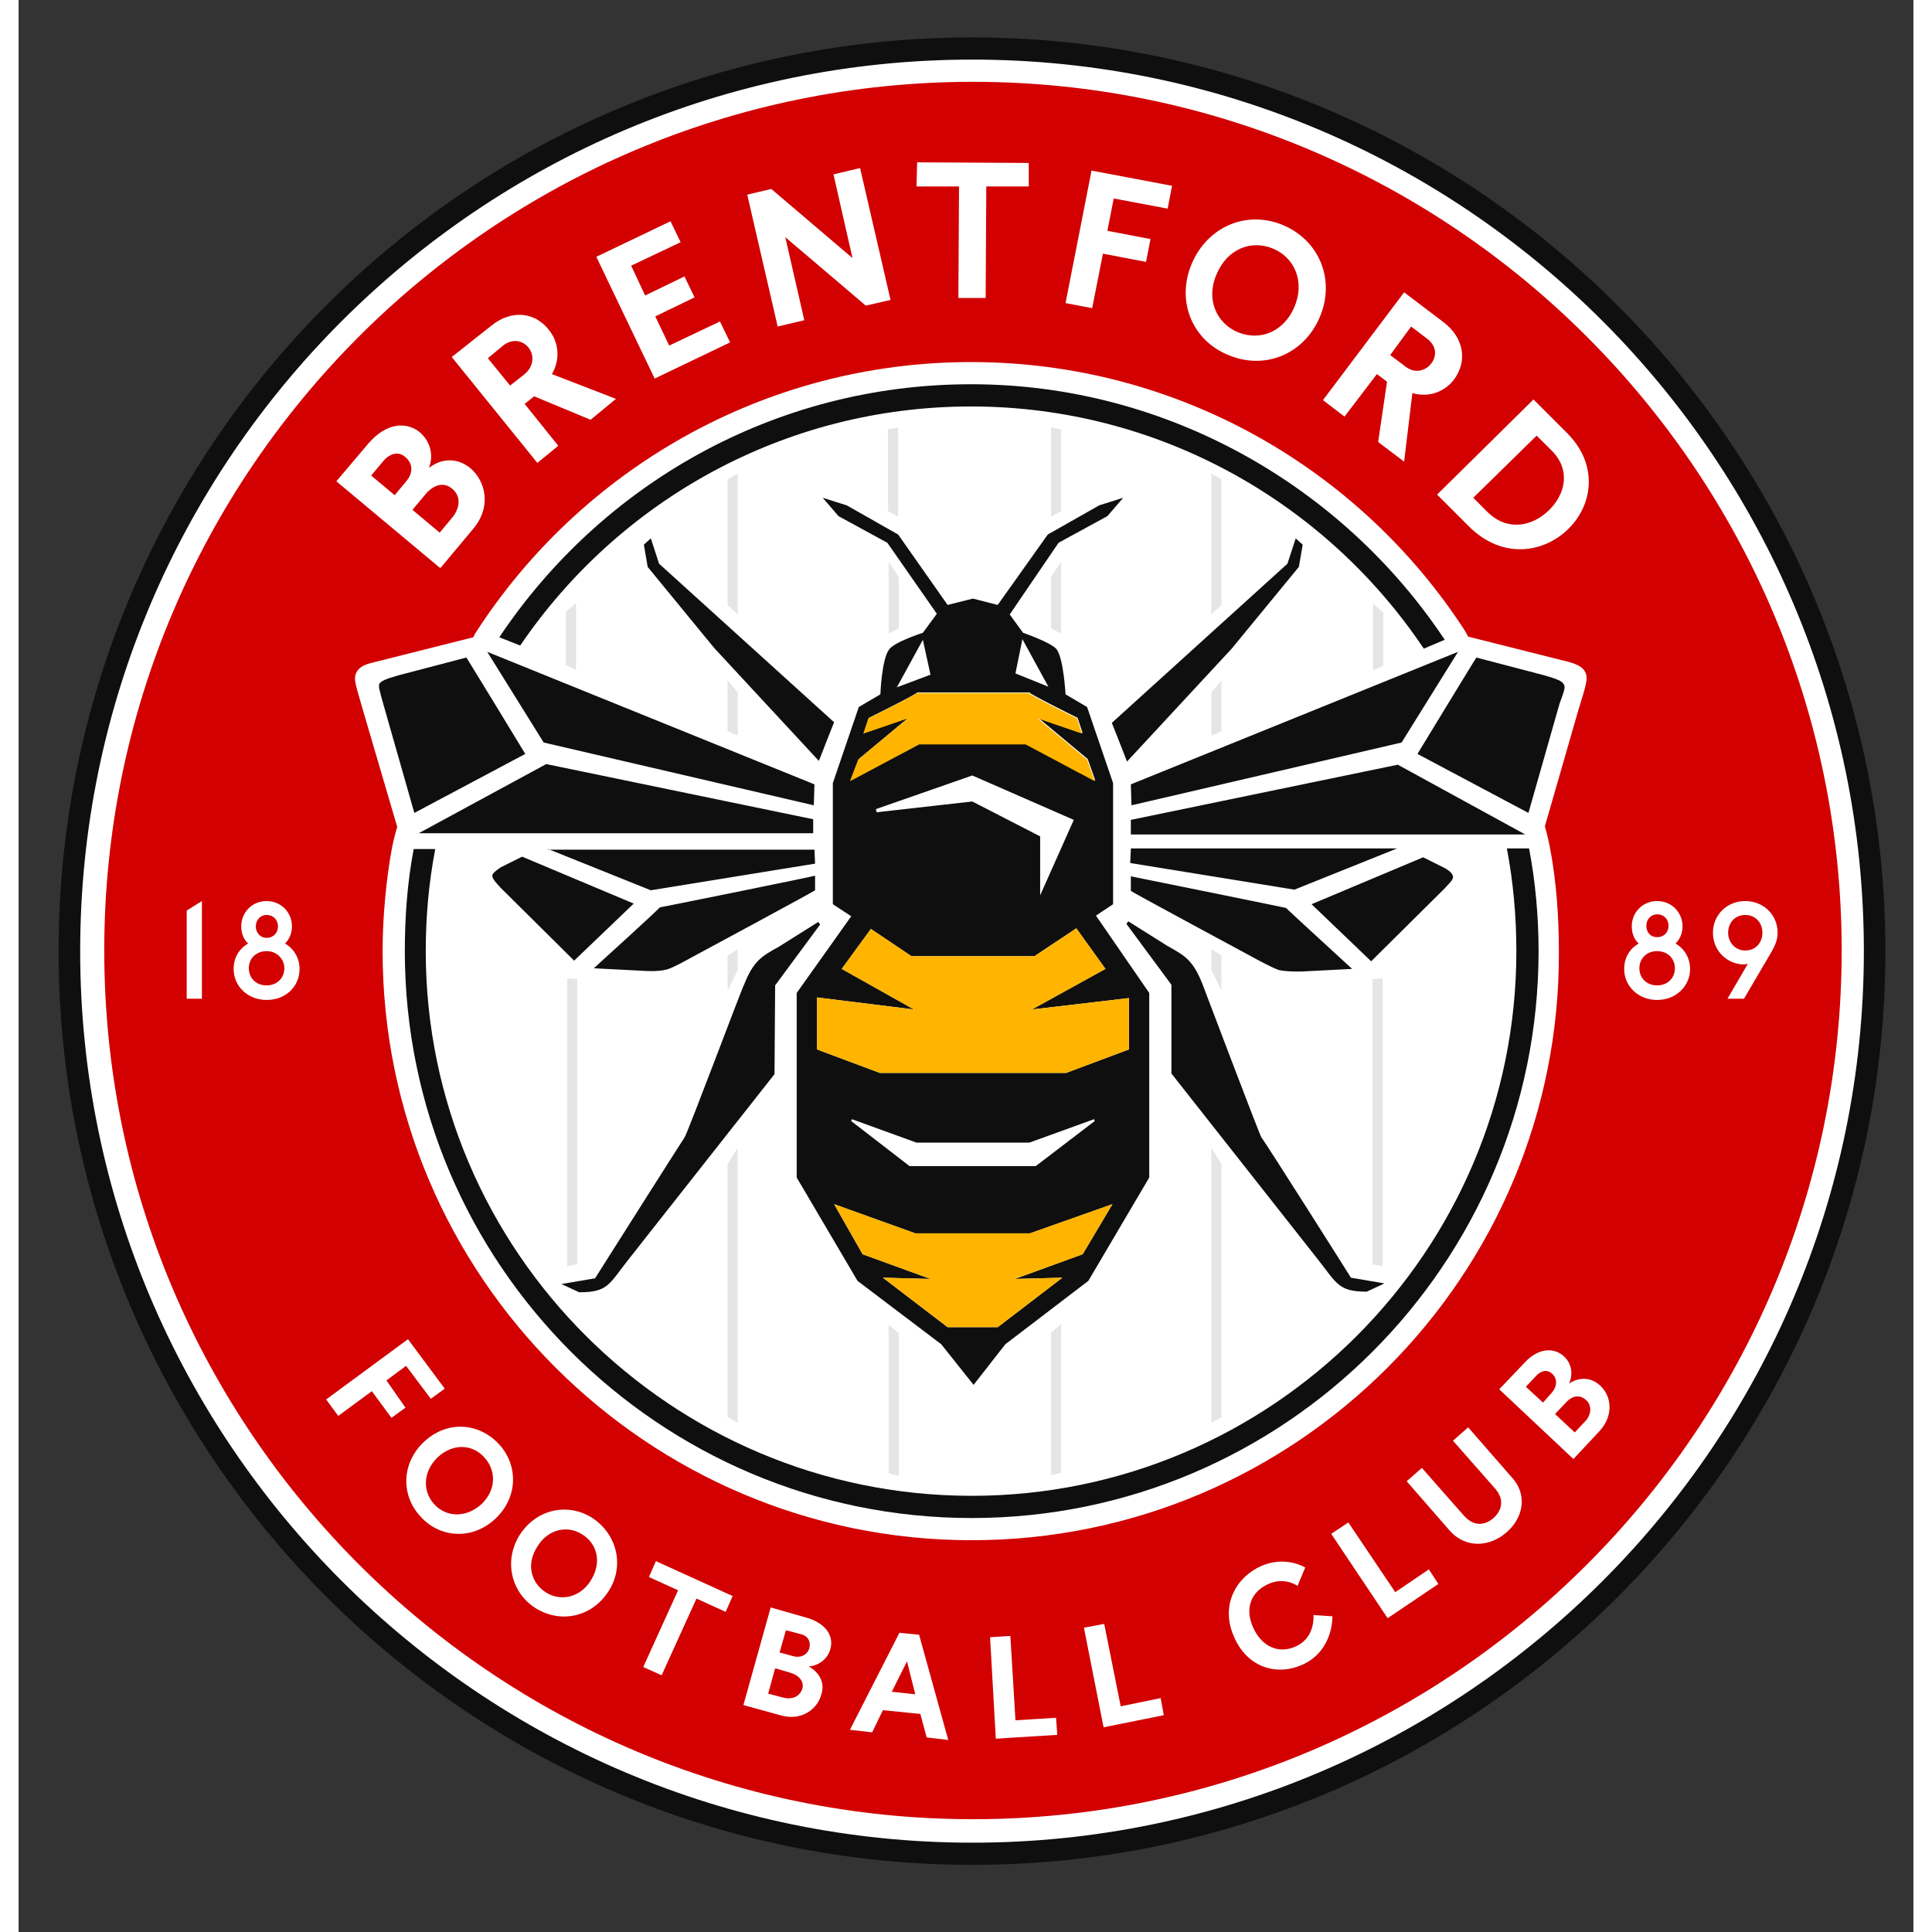 <svg width="39" height="39" viewBox="0 0 51 52" fill="none" xmlns="http://www.w3.org/2000/svg">
<rect x="0" y="0" width="51" height="52" fill="#333333" stroke="none"/>
<g clip-path="url(#clip0_1_3280)">
<path d="M25.687 50.056C39.185 50.056 50.127 39.115 50.127 25.617C50.127 12.12 39.185 1.178 25.687 1.178C12.19 1.178 1.248 12.12 1.248 25.617C1.248 39.115 12.19 50.056 25.687 50.056Z" fill="white"/>
<path d="M29.937 21.111L38.743 17.544L37.224 19.985L29.954 21.675L29.937 21.111ZM29.937 22.067V22.46H40.552L37.122 20.582L29.937 22.067ZM41.576 18.398C41.525 18.33 41.423 18.278 41.064 18.176L39.238 17.698C39.238 17.681 37.651 20.292 37.651 20.292L40.638 21.88L41.474 18.944C41.61 18.569 41.645 18.483 41.576 18.398ZM9.815 18.944L10.652 21.88L13.638 20.292C13.638 20.292 12.051 17.681 12.051 17.698L10.225 18.176C9.867 18.278 9.764 18.33 9.713 18.398C9.679 18.483 9.713 18.569 9.815 18.944ZM14.202 20.565L10.771 22.426H21.387V22.05L14.202 20.565ZM29.937 22.852L29.92 23.228L34.34 23.945L37.105 22.835H29.937V22.852ZM29.937 23.586V23.979C29.937 23.996 33.265 25.788 33.265 25.788C33.265 25.788 33.76 26.061 33.931 26.112C34.187 26.163 34.579 26.146 34.579 26.146L35.893 26.078C35.893 26.078 34.084 24.422 34.118 24.439C34.152 24.439 29.937 23.586 29.937 23.586ZM38.385 23.364L37.805 23.074L34.801 24.337L36.405 25.873L38.385 23.91C38.521 23.757 38.624 23.672 38.607 23.586C38.59 23.518 38.538 23.45 38.385 23.364ZM12.751 23.569C12.751 23.654 12.836 23.74 12.973 23.893L14.953 25.856L16.557 24.32L13.553 23.057L12.973 23.347C12.819 23.45 12.751 23.518 12.751 23.569ZM21.421 21.111L12.614 17.544L14.133 19.985L21.404 21.675L21.421 21.111ZM14.253 22.852L17.017 23.962L21.438 23.245L21.421 22.869H14.253V22.852ZM17.256 24.422C17.308 24.405 15.482 26.061 15.482 26.061L16.796 26.129C16.796 26.129 17.188 26.163 17.444 26.095C17.598 26.061 18.11 25.771 18.11 25.771C18.11 25.771 21.438 23.979 21.438 23.962V23.569C21.421 23.586 17.205 24.439 17.256 24.422ZM29.834 20.497L32.651 17.459L34.459 15.258L34.562 14.66L34.374 14.49L34.152 15.172L29.425 19.456C29.442 19.49 29.834 20.497 29.834 20.497ZM33.453 30.618C33.401 30.549 31.865 26.488 31.865 26.488C31.609 25.839 31.388 25.72 30.927 25.463L29.869 24.798L29.817 24.866L31.029 26.505V28.894L34.955 33.877C35.483 34.543 35.518 34.765 36.286 34.765L36.764 34.543L35.859 34.389C35.876 34.406 33.521 30.686 33.453 30.618ZM17.922 30.618C17.871 30.686 15.516 34.406 15.516 34.406L14.611 34.56L15.089 34.782C15.874 34.782 15.891 34.56 16.42 33.894L20.346 28.911L20.363 26.522L21.574 24.883L21.523 24.815L20.465 25.48C20.004 25.736 19.782 25.856 19.526 26.505C19.509 26.488 17.99 30.549 17.922 30.618ZM18.724 17.442L21.54 20.48C21.54 20.48 21.933 19.473 21.95 19.439L17.239 15.172L17.017 14.49L16.83 14.66L16.932 15.258L18.724 17.442ZM30.432 26.726V31.693L28.793 34.475L26.558 36.181L25.704 37.274L24.834 36.181L22.581 34.475L20.943 31.693V26.726L22.411 24.661L21.916 24.337V21.077L22.615 19.029L23.196 18.688C23.196 18.688 23.23 17.732 23.434 17.476C23.588 17.271 24.339 17.032 24.339 17.032L24.715 16.52L23.383 14.609L22.069 13.892L21.643 13.397L22.291 13.602L23.674 14.387L25.005 16.282L25.687 16.111L26.353 16.282L27.701 14.387L29.084 13.602L29.732 13.397L29.305 13.892L27.991 14.609L26.677 16.538L27.036 17.032C27.036 17.032 27.787 17.288 27.94 17.476C28.128 17.732 28.179 18.688 28.179 18.688L28.759 19.029L29.459 21.077V24.337L28.998 24.644L30.432 26.726ZM27.496 22.511V24.098L28.401 22.067L25.67 20.872L23.076 21.777L23.093 21.862L25.67 21.572L27.496 22.511ZM26.831 18.125L27.718 18.483L27.018 17.203L26.831 18.125ZM23.639 18.5L24.544 18.159L24.339 17.22L23.639 18.5ZM22.393 21.009L24.254 20.019H27.121L28.981 21.009L28.776 20.429L27.445 19.32L28.64 19.729L28.503 19.32C28.503 19.32 27.223 18.688 27.206 18.637H24.186C24.168 18.688 22.888 19.32 22.888 19.32L22.752 19.729L23.947 19.32L22.615 20.429L22.393 21.009ZM29.442 32.41L27.223 33.195H24.134L21.95 32.41L22.718 33.758L24.544 34.423L23.264 34.389L25.005 35.721H26.353L28.094 34.389L26.814 34.423L28.64 33.758L29.442 32.41ZM23.981 31.386H27.377L28.964 30.174L28.947 30.123L27.206 30.754H24.168L22.428 30.123L22.411 30.174L23.981 31.386ZM29.886 26.863L27.274 27.17L29.254 26.078L28.469 24.986L27.343 25.736H24.032L22.94 25.003L22.155 26.078L24.1 27.17L21.489 26.846V28.245L23.179 28.877H28.196L29.886 28.245V26.863ZM50.246 25.6C50.246 12.049 39.221 1.007 25.653 1.007C12.085 1.007 1.077 12.049 1.077 25.6C1.077 39.151 12.102 50.193 25.67 50.193C39.238 50.193 50.246 39.151 50.246 25.6ZM49.666 25.6C49.666 38.827 38.897 49.596 25.67 49.596C12.444 49.596 1.658 38.827 1.658 25.6C1.658 12.373 12.427 1.604 25.67 1.604C38.914 1.604 49.666 12.373 49.666 25.6ZM13.502 17.374C16.147 13.483 20.602 10.94 25.636 10.94C30.705 10.94 35.193 13.534 37.822 17.459L38.385 17.22C35.654 13.107 30.927 10.342 25.636 10.342C20.346 10.342 15.686 13.039 12.939 17.152L13.502 17.374ZM10.635 22.852C10.464 23.74 10.396 24.678 10.396 25.6C10.396 34.014 17.239 40.858 25.653 40.858C34.067 40.858 40.911 34.014 40.911 25.6C40.911 24.661 40.825 23.723 40.655 22.835H40.057C40.228 23.723 40.313 24.661 40.313 25.6C40.313 33.69 33.726 40.26 25.653 40.26C17.581 40.26 10.959 33.69 10.959 25.6C10.959 24.661 11.044 23.74 11.215 22.852H10.635Z" fill="#0F0F0F"/>
<path d="M22.598 20.446L23.93 19.337L22.735 19.746L22.871 19.337C22.871 19.337 24.151 18.705 24.169 18.654H27.189C27.206 18.705 28.486 19.337 28.486 19.337L28.623 19.746L27.428 19.337L28.759 20.446L28.964 21.026L27.104 20.036H24.237L22.377 21.026L22.598 20.446ZM29.442 32.41L27.223 33.195H24.134L21.95 32.41L22.718 33.758L24.544 34.423L23.264 34.389L25.005 35.721H26.353L28.094 34.389L26.814 34.423L28.64 33.758L29.442 32.41ZM29.886 26.863L27.275 27.17L29.254 26.078L28.469 24.986L27.343 25.736H24.032L22.94 25.003L22.155 26.078L24.1 27.17L21.489 26.846V28.245L23.179 28.877H28.196L29.886 28.245V26.863Z" fill="#FFB400"/>
<path d="M32.104 16.538V12.749L32.377 12.902V16.282L32.104 16.538ZM32.104 30.891V38.298L32.377 38.144V31.334L32.104 30.891ZM32.377 19.678V18.312L32.104 18.637V19.797L32.377 19.678ZM32.377 26.658V25.72L32.104 25.549V26.112L32.377 26.658ZM28.06 13.756V11.554L27.787 11.503V13.909L28.06 13.756ZM27.787 35.874V39.697L28.06 39.646V35.635L27.787 35.874ZM27.787 15.531V16.913L28.06 17.05V15.121L27.787 15.531ZM36.73 17.92V16.486L36.456 16.247V18.04L36.73 17.92ZM36.439 26.351V34.031L36.712 34.082V26.334L36.439 26.351ZM19.356 16.538V12.749L19.083 12.902V16.282L19.356 16.538ZM19.083 31.334V38.144L19.356 38.298V30.891L19.083 31.334ZM19.356 19.797V18.637L19.083 18.312V19.678L19.356 19.797ZM19.356 26.112V25.549L19.083 25.72V26.658L19.356 26.112ZM23.674 13.909V11.503L23.401 11.554V13.756L23.674 13.909ZM23.418 35.652V39.663L23.691 39.714V35.891L23.418 35.652ZM23.418 15.121V17.05L23.691 16.913V15.531L23.418 15.121ZM15.004 18.022V16.23L14.731 16.469V17.903L15.004 18.022ZM14.765 26.334V34.082L15.038 34.031V26.351L14.765 26.334Z" fill="#E5E5E5"/>
<path d="M11.676 13.158C11.437 12.954 11.164 13.056 10.959 13.295L10.601 13.722L11.334 14.336L11.676 13.926C11.881 13.67 11.915 13.363 11.676 13.158Z" fill="#D20000"/>
<path d="M23.503 45.534L24.134 45.602L23.912 44.715L23.503 45.534Z" fill="#D20000"/>
<path d="M21.045 43.981L20.653 43.878L20.482 44.476L20.857 44.578C21.045 44.629 21.233 44.544 21.284 44.356C21.335 44.134 21.199 44.015 21.045 43.981Z" fill="#D20000"/>
<path d="M9.833 12.39L9.491 12.8L10.123 13.329L10.447 12.937C10.618 12.732 10.618 12.476 10.413 12.305C10.208 12.117 9.969 12.237 9.833 12.39Z" fill="#D20000"/>
<path d="M6.675 25.242C6.863 25.242 6.982 25.105 6.982 24.934C6.982 24.764 6.863 24.627 6.675 24.627C6.504 24.627 6.385 24.764 6.385 24.934C6.385 25.105 6.504 25.242 6.675 25.242Z" fill="#D20000"/>
<path d="M15.174 41.301C14.782 41.045 14.253 41.148 13.963 41.626C13.655 42.103 13.792 42.598 14.184 42.854C14.577 43.11 15.106 43.008 15.396 42.547C15.703 42.069 15.584 41.557 15.174 41.301Z" fill="#D20000"/>
<path d="M20.772 45.022L20.363 44.902L20.175 45.585L20.567 45.688C20.806 45.756 21.028 45.67 21.096 45.449C21.148 45.244 20.994 45.09 20.772 45.022Z" fill="#D20000"/>
<path d="M6.675 25.6C6.385 25.6 6.197 25.805 6.197 26.061C6.197 26.317 6.385 26.522 6.675 26.522C6.965 26.522 7.153 26.317 7.153 26.061C7.153 25.822 6.965 25.6 6.675 25.6Z" fill="#D20000"/>
<path d="M13.724 9.353C13.553 9.148 13.28 9.114 13.041 9.301L12.631 9.643L13.229 10.377L13.621 10.069C13.86 9.865 13.894 9.574 13.724 9.353Z" fill="#D20000"/>
<path d="M41.184 13.739C41.645 13.295 41.781 12.629 41.252 12.117L40.859 11.725L39.153 13.397L39.528 13.773C40.057 14.302 40.723 14.182 41.184 13.739Z" fill="#D20000"/>
<path d="M44.102 25.224C44.29 25.224 44.409 25.088 44.409 24.917C44.409 24.747 44.29 24.61 44.102 24.61C43.931 24.61 43.812 24.747 43.812 24.917C43.812 25.105 43.931 25.224 44.102 25.224Z" fill="#D20000"/>
<path d="M44.102 25.6C43.812 25.6 43.624 25.805 43.624 26.061C43.624 26.317 43.812 26.522 44.102 26.522C44.392 26.522 44.58 26.317 44.58 26.061C44.58 25.805 44.392 25.6 44.102 25.6Z" fill="#D20000"/>
<path d="M46.474 24.627C46.184 24.627 46.013 24.849 46.013 25.105C46.013 25.361 46.201 25.583 46.474 25.583C46.764 25.583 46.935 25.361 46.935 25.105C46.935 24.832 46.747 24.627 46.474 24.627Z" fill="#D20000"/>
<path d="M38.026 9.779C38.18 9.574 38.163 9.301 37.907 9.114L37.48 8.789L36.917 9.557L37.327 9.865C37.566 10.052 37.856 10.001 38.026 9.779Z" fill="#D20000"/>
<path d="M32.821 8.943C33.401 9.182 34.05 8.943 34.34 8.26C34.63 7.578 34.34 6.929 33.76 6.69C33.179 6.451 32.531 6.69 32.241 7.39C31.951 8.055 32.241 8.704 32.821 8.943Z" fill="#D20000"/>
<path d="M25.687 2.202C12.785 2.202 2.306 12.698 2.306 25.583C2.306 38.485 12.802 48.964 25.687 48.964C38.59 48.964 49.069 38.468 49.069 25.583C49.069 12.698 38.572 2.202 25.687 2.202ZM41.696 11.674C42.532 12.527 42.361 13.602 41.713 14.234C41.081 14.865 39.955 15.087 39.033 14.165L38.18 13.312L40.774 10.752L41.696 11.674ZM38.351 8.67C38.931 9.114 38.982 9.745 38.641 10.206C38.419 10.513 37.992 10.718 37.514 10.581L37.292 12.425L36.593 11.896L36.832 10.274L36.559 10.069L35.688 11.213L35.108 10.769L37.292 7.868L38.351 8.67ZM31.575 7.1C32.002 6.093 33.06 5.649 34.033 6.059C35.006 6.468 35.449 7.526 35.023 8.533C34.596 9.54 33.538 9.967 32.565 9.557C31.592 9.165 31.149 8.107 31.575 7.1ZM28.879 4.591L31.046 5.001L30.927 5.615L29.476 5.342L29.305 6.212L30.466 6.434L30.346 7.049L29.186 6.827L28.896 8.294L28.179 8.158L28.879 4.591ZM24.185 4.369L27.189 4.386V5.018H26.046L26.029 8.021H25.295L25.312 5.018H24.168L24.185 4.369ZM20.26 5.086L22.445 6.946L21.933 4.693L22.649 4.523L23.469 8.073L22.803 8.226L20.636 6.383L21.148 8.619L20.431 8.789L19.612 5.239L20.26 5.086ZM17.547 5.956L17.82 6.519L16.488 7.151L16.864 7.953L17.922 7.441L18.195 8.004L17.137 8.516L17.512 9.301L18.878 8.653L19.151 9.216L17.12 10.189L15.55 6.912L17.547 5.956ZM12.717 8.772C13.28 8.311 13.911 8.414 14.27 8.875C14.509 9.165 14.611 9.626 14.355 10.069L16.079 10.735L15.396 11.298L13.877 10.667L13.621 10.871L14.526 11.998L13.963 12.459L11.659 9.609L12.717 8.772ZM9.406 11.947C9.884 11.383 10.43 11.332 10.805 11.639C11.078 11.878 11.181 12.254 11.044 12.595C11.368 12.339 11.795 12.305 12.153 12.595C12.563 12.937 12.751 13.636 12.222 14.251L11.351 15.292L8.553 12.954L9.406 11.947ZM4.934 26.88H4.525V24.508L4.934 24.252V26.88ZM6.675 26.914C6.18 26.914 5.788 26.556 5.788 26.078C5.788 25.771 5.941 25.532 6.18 25.395C6.061 25.293 5.993 25.122 5.993 24.934C5.993 24.559 6.283 24.252 6.675 24.252C7.068 24.252 7.358 24.559 7.358 24.934C7.358 25.122 7.29 25.276 7.17 25.395C7.409 25.532 7.563 25.788 7.563 26.078C7.563 26.556 7.187 26.914 6.675 26.914ZM10.413 37.888L10.037 38.161L9.508 37.444L8.604 38.11L8.279 37.666L10.481 36.045L11.471 37.376L11.095 37.649L10.43 36.762L9.901 37.154L10.413 37.888ZM10.839 40.84C10.293 40.277 10.293 39.407 10.891 38.827C11.488 38.246 12.341 38.264 12.905 38.844C13.451 39.407 13.451 40.277 12.853 40.858C12.256 41.438 11.386 41.421 10.839 40.84ZM15.874 42.837C15.43 43.52 14.594 43.708 13.911 43.281C13.246 42.854 13.058 42.001 13.485 41.318C13.928 40.619 14.782 40.431 15.447 40.858C16.113 41.301 16.318 42.155 15.874 42.837ZM19.031 43.383L18.246 43.025L17.308 45.09L16.813 44.868L17.751 42.803L16.966 42.445L17.154 42.018L19.219 42.957L19.031 43.383ZM21.847 44.39C21.779 44.646 21.54 44.834 21.267 44.851C21.54 45.005 21.711 45.278 21.608 45.602C21.506 45.995 21.079 46.336 20.499 46.165L19.509 45.892L20.243 43.264L21.199 43.537C21.745 43.691 21.95 44.049 21.847 44.39ZM24.441 46.763L24.271 46.131L23.264 46.029L22.974 46.626L22.376 46.558L23.708 43.947L24.237 43.998L25.022 46.831L24.441 46.763ZM25.653 41.455C16.915 41.455 9.798 34.338 9.798 25.6C9.798 24.644 9.901 23.62 10.054 22.801C10.106 22.545 10.191 22.255 10.191 22.255L9.269 19.115C9.082 18.449 8.996 18.261 9.099 18.091C9.133 18.022 9.218 17.903 9.525 17.835L12.239 17.152L12.29 17.05C15.106 12.664 20.038 9.745 25.636 9.745C31.2 9.745 36.115 12.629 38.931 16.981L39.016 17.135L41.73 17.818C42.037 17.903 42.122 18.005 42.157 18.074C42.259 18.244 42.191 18.432 41.986 19.098L41.081 22.238C41.081 22.238 41.167 22.545 41.218 22.818C41.389 23.723 41.457 24.644 41.457 25.6C41.508 34.338 34.391 41.455 25.653 41.455ZM26.302 46.797L26.148 44.066L26.694 44.032L26.831 46.302L27.923 46.234L27.957 46.694L26.302 46.797ZM29.203 46.49L28.674 43.81L29.22 43.708L29.664 45.926L30.739 45.705L30.824 46.165L29.203 46.49ZM34.528 44.817C33.862 45.107 33.077 44.885 32.719 44.066C32.326 43.196 32.787 42.445 33.435 42.155C33.777 42.001 34.221 41.967 34.63 42.189L34.425 42.684C34.152 42.513 33.862 42.53 33.64 42.633C33.214 42.82 32.975 43.247 33.231 43.81C33.47 44.339 33.93 44.51 34.357 44.322C34.681 44.186 34.869 43.878 34.852 43.469L35.364 43.503C35.347 44.134 35.023 44.612 34.528 44.817ZM36.849 43.554L35.33 41.284L35.791 40.977L37.054 42.854L37.958 42.24L38.214 42.633L36.849 43.554ZM40.04 41.25C39.631 41.608 38.982 41.711 38.521 41.199L37.361 39.868L37.77 39.509L38.897 40.789C39.17 41.096 39.46 41.062 39.699 40.858C39.921 40.653 40.006 40.363 39.733 40.056L38.607 38.776L39.016 38.417L40.177 39.748C40.655 40.26 40.467 40.892 40.04 41.25ZM42.549 38.52L41.849 39.27L39.852 37.393L40.535 36.676C40.911 36.267 41.337 36.267 41.593 36.506C41.798 36.693 41.849 36.983 41.73 37.239C41.986 37.069 42.31 37.052 42.566 37.291C42.856 37.547 42.959 38.076 42.549 38.52ZM44.102 26.914C43.607 26.914 43.215 26.556 43.215 26.078C43.215 25.771 43.368 25.532 43.607 25.395C43.488 25.293 43.419 25.122 43.419 24.934C43.419 24.559 43.71 24.252 44.102 24.252C44.495 24.252 44.785 24.559 44.785 24.934C44.785 25.122 44.717 25.276 44.597 25.395C44.836 25.532 44.989 25.788 44.989 26.078C44.989 26.539 44.614 26.914 44.102 26.914ZM46.44 26.88H45.996L46.543 25.941C46.508 25.941 46.474 25.958 46.44 25.958C46.014 25.958 45.604 25.617 45.604 25.105C45.604 24.627 45.979 24.252 46.474 24.252C46.969 24.252 47.345 24.627 47.345 25.105C47.345 25.293 47.276 25.446 47.191 25.6L46.44 26.88Z" fill="#D20000"/>
<path d="M41.286 36.983C41.133 36.83 40.945 36.915 40.842 37.035L40.569 37.325L41.03 37.751L41.286 37.461C41.406 37.308 41.423 37.12 41.286 36.983Z" fill="#D20000"/>
<path d="M11.266 39.236C10.874 39.629 10.874 40.158 11.198 40.499C11.522 40.841 12.051 40.858 12.461 40.482C12.87 40.09 12.853 39.561 12.529 39.219C12.205 38.861 11.676 38.844 11.266 39.236Z" fill="#D20000"/>
<path d="M41.645 37.751L41.355 38.059L41.884 38.554L42.157 38.263C42.327 38.093 42.361 37.837 42.191 37.683C42.003 37.513 41.798 37.581 41.645 37.751Z" fill="#D20000"/>
</g>
<defs>
<clipPath id="clip0_1_3280">
<rect width="50.534" height="51.2" fill="white" transform="translate(0.395)"/>
</clipPath>
</defs>
</svg>

